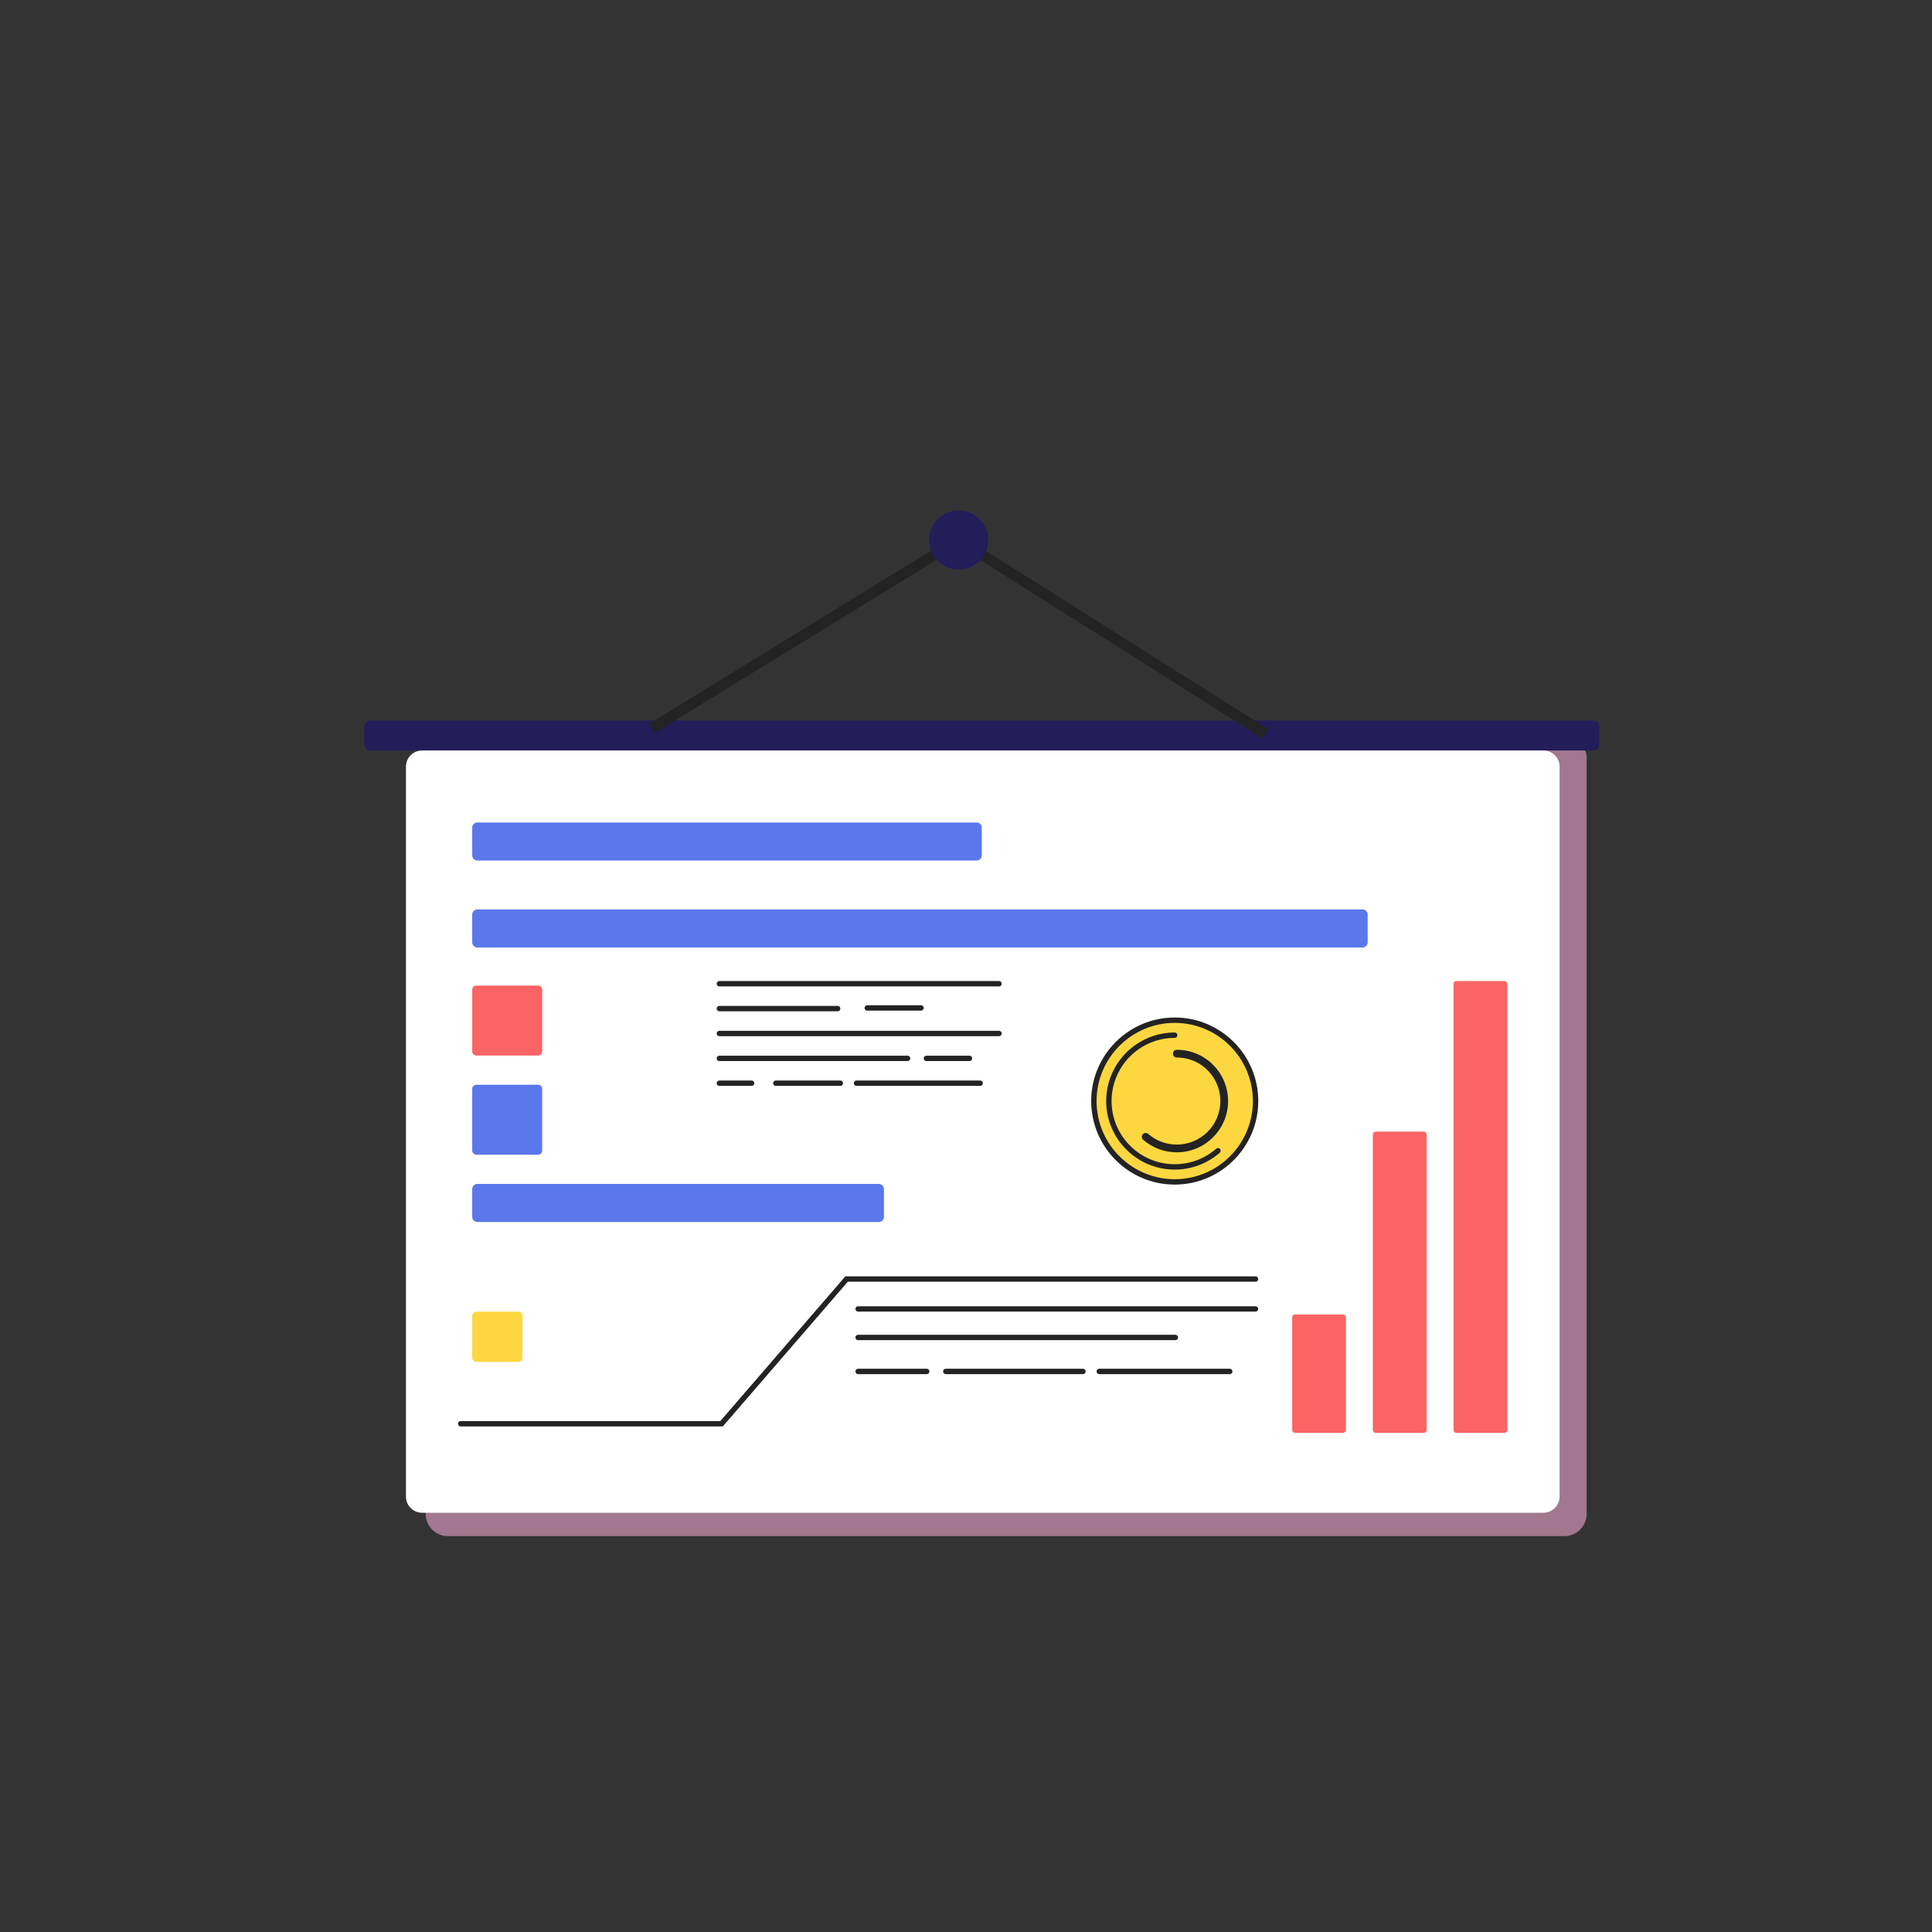 <svg height="500" node-id="1" sillyvg="true" template-height="500" template-width="500" version="1.1" viewBox="0 0 500 500" width="500" xmlns="http://www.w3.org/2000/svg" xmlns:xlink="http://www.w3.org/1999/xlink"><rect x="0" y="0" width="500" height="500" fill="#333333" stroke="none"/><defs node-id="40"></defs><path d="M 404.87 397.55 L 115.91 397.55 C 112.75 397.55 110.16 394.96 110.16 391.79 L 110.16 196.16 C 110.16 192.99 112.75 190.40 115.91 190.40 L 404.87 190.40 C 408.03 190.40 410.62 192.99 410.62 196.16 L 410.62 391.79 C 410.62 394.96 408.03 397.55 404.87 397.55 Z" fill="#a1788f" fill-rule="nonzero" node-id="44" stroke="none" target-height="207.145" target-width="300.462" target-x="110.158" target-y="190.402"></path><g node-id="117"><path d="M 412.26 194.22 L 95.89 194.22 C 94.99 194.22 94.25 193.48 94.25 192.58 L 94.25 188.13 C 94.25 187.22 94.99 186.48 95.89 186.48 L 412.26 186.48 C 413.17 186.48 413.91 187.22 413.91 188.13 L 413.91 192.58 C 413.91 193.48 413.17 194.22 412.26 194.22 Z" fill="#231d5a" fill-rule="nonzero" group-id="1" node-id="47" stroke="none" target-height="7.736" target-width="319.654" target-x="94.253" target-y="186.484"></path><path d="M 399.45 194.22 L 109.23 194.22 C 106.94 194.22 105.06 196.10 105.06 198.39 L 105.06 387.33 C 105.06 389.62 106.94 391.50 109.23 391.50 L 399.45 391.50 C 401.74 391.50 403.62 389.62 403.62 387.33 L 403.62 198.39 C 403.62 196.10 401.74 194.22 399.45 194.22 Z" fill="#ffffff" fill-rule="nonzero" group-id="1" node-id="49" stroke="none" target-height="197.278" target-width="298.554" target-x="105.062" target-y="194.22"></path><path d="M 252.77 222.70 L 123.52 222.70 C 122.80 222.70 122.21 222.11 122.21 221.39 L 122.21 214.17 C 122.21 213.45 122.80 212.86 123.52 212.86 L 252.77 212.86 C 253.49 212.86 254.08 213.45 254.08 214.17 L 254.08 221.39 C 254.08 222.12 253.49 222.70 252.77 222.70 Z" fill="#5a78eb" fill-rule="nonzero" group-id="1" node-id="51" stroke="none" target-height="9.847" target-width="131.872" target-x="122.209" target-y="212.857"></path><path d="M 227.45 316.25 L 123.52 316.25 C 122.80 316.25 122.21 315.65 122.21 314.93 L 122.21 307.71 C 122.21 306.99 122.80 306.40 123.52 306.40 L 227.45 306.40 C 228.17 306.40 228.76 306.99 228.76 307.71 L 228.76 314.93 C 228.76 315.65 228.17 316.25 227.45 316.25 Z" fill="#5a78eb" fill-rule="nonzero" group-id="1" node-id="53" stroke="none" target-height="9.847" target-width="106.552" target-x="122.209" target-y="306.398"></path><path d="M 352.64 245.21 L 123.52 245.21 C 122.80 245.21 122.21 244.62 122.21 243.90 L 122.21 236.67 C 122.21 235.95 122.80 235.36 123.52 235.36 L 352.64 235.36 C 353.36 235.36 353.95 235.95 353.95 236.67 L 353.95 243.90 C 353.95 244.62 353.36 245.21 352.64 245.21 Z" fill="#5a78eb" fill-rule="nonzero" group-id="1" node-id="55" stroke="none" target-height="9.847" target-width="231.742" target-x="122.209" target-y="235.363"></path><path d="M 139.25 273.17 L 123.28 273.17 C 122.69 273.17 122.21 272.68 122.21 272.09 L 122.21 256.13 C 122.21 255.54 122.69 255.06 123.28 255.06 L 139.25 255.06 C 139.84 255.06 140.32 255.54 140.32 256.13 L 140.32 272.09 C 140.32 272.68 139.84 273.17 139.25 273.17 Z" fill="#fa6464" fill-rule="nonzero" group-id="1" node-id="57" stroke="none" target-height="18.111" target-width="18.111" target-x="122.209" target-y="255.056"></path><path d="M 139.25 298.84 L 123.28 298.84 C 122.69 298.84 122.21 298.36 122.21 297.76 L 122.21 281.80 C 122.21 281.21 122.69 280.73 123.28 280.73 L 139.25 280.73 C 139.84 280.73 140.32 281.21 140.32 281.80 L 140.32 297.76 C 140.32 298.36 139.84 298.84 139.25 298.84 Z" fill="#5a78eb" fill-rule="nonzero" group-id="1" node-id="59" stroke="none" target-height="18.111" target-width="18.111" target-x="122.209" target-y="280.727"></path><path d="M 134.15 352.46 L 123.28 352.46 C 122.69 352.46 122.21 351.98 122.21 351.39 L 122.21 340.53 C 122.21 339.94 122.69 339.45 123.28 339.45 L 134.15 339.45 C 134.74 339.45 135.22 339.94 135.22 340.53 L 135.22 351.39 C 135.22 351.98 134.74 352.46 134.15 352.46 Z" fill="#fdd740" fill-rule="nonzero" group-id="1" node-id="61" stroke="none" target-height="13.012" target-width="13.012" target-x="122.209" target-y="339.453"></path><path d="M 187.06 369.16 L 119.22 369.16 C 118.84 369.16 118.53 368.85 118.53 368.47 C 118.53 368.08 118.84 367.77 119.22 367.77 L 186.42 367.77 L 218.77 330.32 L 324.94 330.32 C 325.32 330.32 325.63 330.63 325.63 331.01 C 325.63 331.40 325.32 331.71 324.94 331.71 L 219.41 331.71 L 187.06 369.16 Z" fill="#232323" fill-rule="nonzero" group-id="1" node-id="63" stroke="none" target-height="38.84" target-width="207.106" target-x="118.526" target-y="330.32"></path><path d="M 324.94 339.44 L 222.08 339.44 C 221.69 339.44 221.38 339.13 221.38 338.75 C 221.38 338.37 221.69 338.06 222.08 338.06 L 324.94 338.06 C 325.32 338.06 325.63 338.37 325.63 338.75 C 325.63 339.13 325.32 339.44 324.94 339.44 Z" fill="#232323" fill-rule="nonzero" group-id="1" node-id="65" stroke="none" target-height="1.388" target-width="104.247" target-x="221.385" target-y="338.057"></path><path d="M 304.19 346.83 L 222.08 346.83 C 221.69 346.83 221.38 346.52 221.38 346.13 C 221.38 345.75 221.69 345.44 222.08 345.44 L 304.19 345.44 C 304.57 345.44 304.88 345.75 304.88 346.13 C 304.88 346.52 304.57 346.83 304.19 346.83 Z" fill="#232323" fill-rule="nonzero" group-id="1" node-id="67" stroke="none" target-height="1.388" target-width="83.499" target-x="221.385" target-y="345.441"></path><path d="M 239.84 355.62 L 222.08 355.62 C 221.69 355.62 221.38 355.31 221.38 354.93 C 221.38 354.54 221.69 354.23 222.08 354.23 L 239.84 354.23 C 240.22 354.23 240.53 354.54 240.53 354.93 C 240.53 355.31 240.22 355.62 239.84 355.62 Z" fill="#232323" fill-rule="nonzero" group-id="1" node-id="69" stroke="none" target-height="1.388" target-width="19.147" target-x="221.385" target-y="354.232"></path><path d="M 280.28 355.62 L 244.76 355.62 C 244.38 355.62 244.07 355.31 244.07 354.93 C 244.07 354.54 244.38 354.23 244.76 354.23 L 280.28 354.23 C 280.66 354.23 280.97 354.54 280.97 354.93 C 280.97 355.31 280.66 355.62 280.28 355.62 Z" fill="#232323" fill-rule="nonzero" group-id="1" node-id="71" stroke="none" target-height="1.388" target-width="36.905" target-x="244.067" target-y="354.232"></path><path d="M 318.26 355.62 L 284.50 355.62 C 284.11 355.62 283.80 355.31 283.80 354.93 C 283.80 354.54 284.11 354.23 284.50 354.23 L 318.26 354.23 C 318.64 354.23 318.95 354.54 318.95 354.93 C 318.95 355.31 318.64 355.62 318.26 355.62 Z" fill="#232323" fill-rule="nonzero" group-id="1" node-id="73" stroke="none" target-height="1.388" target-width="35.147" target-x="283.804" target-y="354.232"></path><g node-id="118"><g node-id="119"><path d="M 324.94 284.95 C 324.94 296.51 315.58 305.88 304.02 305.88 C 292.46 305.88 283.10 296.51 283.10 284.95 C 283.10 273.40 292.46 264.03 304.02 264.03 C 315.58 264.03 324.94 273.40 324.94 284.95 Z" fill="#fdd740" fill-rule="nonzero" group-id="1,2,3" node-id="79" stroke="none" target-height="41.846" target-width="41.846" target-x="283.097" target-y="264.03"></path><path d="M 304.02 306.57 C 292.10 306.57 282.40 296.87 282.40 284.95 C 282.40 273.03 292.10 263.33 304.02 263.33 C 315.94 263.33 325.64 273.03 325.64 284.95 C 325.64 296.87 315.94 306.57 304.02 306.57 Z M 304.02 264.72 C 292.87 264.72 283.79 273.80 283.79 284.95 C 283.79 296.11 292.87 305.18 304.02 305.18 C 315.18 305.18 324.25 296.11 324.25 284.95 C 324.25 273.80 315.17 264.72 304.02 264.72 Z" fill="#232323" fill-rule="nonzero" group-id="1,2,3" node-id="81" stroke="none" target-height="43.235" target-width="43.235" target-x="282.403" target-y="263.335"></path></g><path d="M 304.02 302.69 C 294.24 302.69 286.28 294.73 286.28 284.95 C 286.28 279.21 289.08 273.80 293.77 270.48 C 296.77 268.34 300.32 267.21 304.02 267.21 C 304.40 267.21 304.71 267.52 304.71 267.91 C 304.71 268.29 304.40 268.60 304.02 268.60 C 300.61 268.60 297.34 269.64 294.57 271.61 C 290.25 274.67 287.67 279.66 287.67 284.95 C 287.67 293.97 295.00 301.30 304.02 301.30 C 307.97 301.30 311.79 299.88 314.76 297.28 C 315.05 297.03 315.49 297.06 315.74 297.35 C 315.99 297.64 315.96 298.07 315.67 298.33 C 312.44 301.14 308.31 302.69 304.02 302.69 Z" fill="#232323" fill-rule="nonzero" group-id="1,2" node-id="84" stroke="none" target-height="35.478" target-width="29.628" target-x="286.281" target-y="267.213"></path><path d="M 304.56 298.22 C 301.35 298.22 298.26 297.06 295.84 294.96 C 295.43 294.60 295.38 293.96 295.75 293.55 C 296.11 293.13 296.74 293.09 297.16 293.45 C 299.21 295.24 301.84 296.22 304.56 296.22 C 310.77 296.22 315.83 291.17 315.83 284.95 C 315.83 281.31 314.05 277.87 311.07 275.75 C 309.16 274.40 306.91 273.68 304.56 273.68 C 304.00 273.68 303.56 273.24 303.56 272.68 C 303.56 272.13 304.00 271.68 304.56 271.68 C 307.33 271.68 309.98 272.53 312.23 274.12 C 315.73 276.61 317.83 280.66 317.83 284.95 C 317.83 292.27 311.87 298.22 304.56 298.22 Z" fill="#232323" fill-rule="nonzero" group-id="1,2" node-id="86" stroke="none" target-height="26.539" target-width="22.326" target-x="295.501" target-y="271.683"></path></g><path d="M 326.71 191.03 L 248.10 141.39 L 169.49 189.65 L 168.04 187.29 L 247.38 138.57 C 247.84 138.29 248.40 138.30 248.85 138.58 L 328.19 188.69 L 326.71 191.03 Z" fill="#232323" fill-rule="nonzero" group-id="1" node-id="89" stroke="none" target-height="52.671" target-width="160.153" target-x="168.04" target-y="138.364"></path><path d="M 255.76 139.75 C 255.76 143.98 252.34 147.41 248.11 147.41 C 243.88 147.41 240.45 143.98 240.45 139.75 C 240.45 135.52 243.88 132.09 248.11 132.09 C 252.34 132.09 255.76 135.52 255.76 139.75 Z" fill="#231d5a" fill-rule="nonzero" group-id="1" node-id="91" stroke="none" target-height="15.312" target-width="15.312" target-x="240.453" target-y="132.095"></path><path d="M 258.55 255.28 L 186.17 255.28 C 185.78 255.28 185.47 254.97 185.47 254.59 C 185.47 254.20 185.78 253.89 186.17 253.89 L 258.55 253.89 C 258.93 253.89 259.24 254.20 259.24 254.59 C 259.24 254.97 258.93 255.28 258.55 255.28 Z" fill="#232323" fill-rule="nonzero" group-id="1" node-id="93" stroke="none" target-height="1.388" target-width="73.77" target-x="185.472" target-y="253.893"></path><path d="M 216.79 261.72 L 186.17 261.72 C 185.78 261.72 185.47 261.41 185.47 261.02 C 185.47 260.64 185.78 260.33 186.17 260.33 L 216.79 260.33 C 217.17 260.33 217.48 260.64 217.48 261.02 C 217.48 261.41 217.17 261.72 216.79 261.72 Z" fill="#232323" fill-rule="nonzero" group-id="1" node-id="95" stroke="none" target-height="1.388" target-width="32.011" target-x="185.473" target-y="260.331"></path><path d="M 238.37 261.55 L 224.44 261.55 C 224.06 261.55 223.75 261.24 223.75 260.85 C 223.75 260.47 224.06 260.16 224.44 260.16 L 238.37 260.16 C 238.75 260.16 239.06 260.47 239.06 260.85 C 239.06 261.24 238.75 261.55 238.37 261.55 Z" fill="#232323" fill-rule="nonzero" group-id="1" node-id="97" stroke="none" target-height="1.388" target-width="15.308" target-x="223.751" target-y="260.158"></path><path d="M 258.55 268.16 L 186.17 268.16 C 185.78 268.16 185.47 267.85 185.47 267.46 C 185.47 267.08 185.78 266.77 186.17 266.77 L 258.55 266.77 C 258.93 266.77 259.24 267.08 259.24 267.46 C 259.24 267.85 258.93 268.16 258.55 268.16 Z" fill="#232323" fill-rule="nonzero" group-id="1" node-id="99" stroke="none" target-height="1.388" target-width="73.77" target-x="185.472" target-y="266.769"></path><path d="M 234.88 274.60 L 186.17 274.60 C 185.78 274.60 185.47 274.29 185.47 273.90 C 185.47 273.52 185.78 273.21 186.17 273.21 L 234.88 273.21 C 235.27 273.21 235.58 273.52 235.58 273.90 C 235.58 274.29 235.27 274.60 234.88 274.60 Z" fill="#232323" fill-rule="nonzero" group-id="1" node-id="101" stroke="none" target-height="1.388" target-width="50.106" target-x="185.473" target-y="273.207"></path><path d="M 250.89 274.60 L 239.76 274.60 C 239.37 274.60 239.06 274.29 239.06 273.90 C 239.06 273.52 239.37 273.21 239.76 273.21 L 250.89 273.21 C 251.28 273.21 251.59 273.52 251.59 273.90 C 251.59 274.29 251.28 274.60 250.89 274.60 Z" fill="#232323" fill-rule="nonzero" group-id="1" node-id="103" stroke="none" target-height="1.388" target-width="12.524" target-x="239.063" target-y="273.207"></path><path d="M 194.52 281.03 L 186.17 281.03 C 185.78 281.03 185.47 280.72 185.47 280.34 C 185.47 279.95 185.78 279.64 186.17 279.64 L 194.52 279.64 C 194.90 279.64 195.21 279.95 195.21 280.34 C 195.21 280.72 194.90 281.03 194.52 281.03 Z" fill="#232323" fill-rule="nonzero" group-id="1" node-id="105" stroke="none" target-height="1.388" target-width="9.739" target-x="185.473" target-y="279.645"></path><path d="M 217.49 281.03 L 200.78 281.03 C 200.40 281.03 200.09 280.72 200.09 280.34 C 200.09 279.95 200.40 279.64 200.78 279.64 L 217.49 279.64 C 217.87 279.64 218.18 279.95 218.18 280.34 C 218.18 280.72 217.87 281.03 217.49 281.03 Z" fill="#232323" fill-rule="nonzero" group-id="1" node-id="107" stroke="none" target-height="1.388" target-width="18.092" target-x="200.088" target-y="279.645"></path><path d="M 253.68 281.03 L 221.66 281.03 C 221.28 281.03 220.97 280.72 220.97 280.34 C 220.97 279.95 221.28 279.64 221.66 279.64 L 253.68 279.64 C 254.06 279.64 254.37 279.95 254.37 280.34 C 254.37 280.72 254.06 281.03 253.68 281.03 Z" fill="#232323" fill-rule="nonzero" group-id="1" node-id="109" stroke="none" target-height="1.388" target-width="33.403" target-x="220.968" target-y="279.645"></path><path d="M 347.59 370.82 L 335.15 370.82 C 334.75 370.82 334.41 370.48 334.41 370.07 L 334.41 340.94 C 334.41 340.53 334.75 340.19 335.15 340.19 L 347.59 340.19 C 348.00 340.19 348.33 340.53 348.33 340.94 L 348.33 370.07 C 348.33 370.48 348.00 370.82 347.59 370.82 Z" fill="#fa6464" fill-rule="nonzero" group-id="1" node-id="111" stroke="none" target-height="30.623" target-width="13.919" target-x="334.411" target-y="340.194"></path><path d="M 368.47 370.82 L 356.03 370.82 C 355.62 370.82 355.29 370.48 355.29 370.07 L 355.29 293.61 C 355.29 293.20 355.62 292.87 356.03 292.87 L 368.47 292.87 C 368.88 292.87 369.21 293.20 369.21 293.61 L 369.21 370.07 C 369.21 370.48 368.88 370.82 368.47 370.82 Z" fill="#fa6464" fill-rule="nonzero" group-id="1" node-id="113" stroke="none" target-height="77.95" target-width="13.919" target-x="355.291" target-y="292.867"></path><path d="M 389.35 370.82 L 376.91 370.82 C 376.50 370.82 376.17 370.48 376.17 370.07 L 376.17 254.63 C 376.17 254.23 376.50 253.89 376.91 253.89 L 389.35 253.89 C 389.76 253.89 390.09 254.23 390.09 254.63 L 390.09 370.07 C 390.09 370.48 389.76 370.82 389.35 370.82 Z" fill="#fa6464" fill-rule="nonzero" group-id="1" node-id="115" stroke="none" target-height="116.925" target-width="13.919" target-x="376.171" target-y="253.892"></path></g></svg>